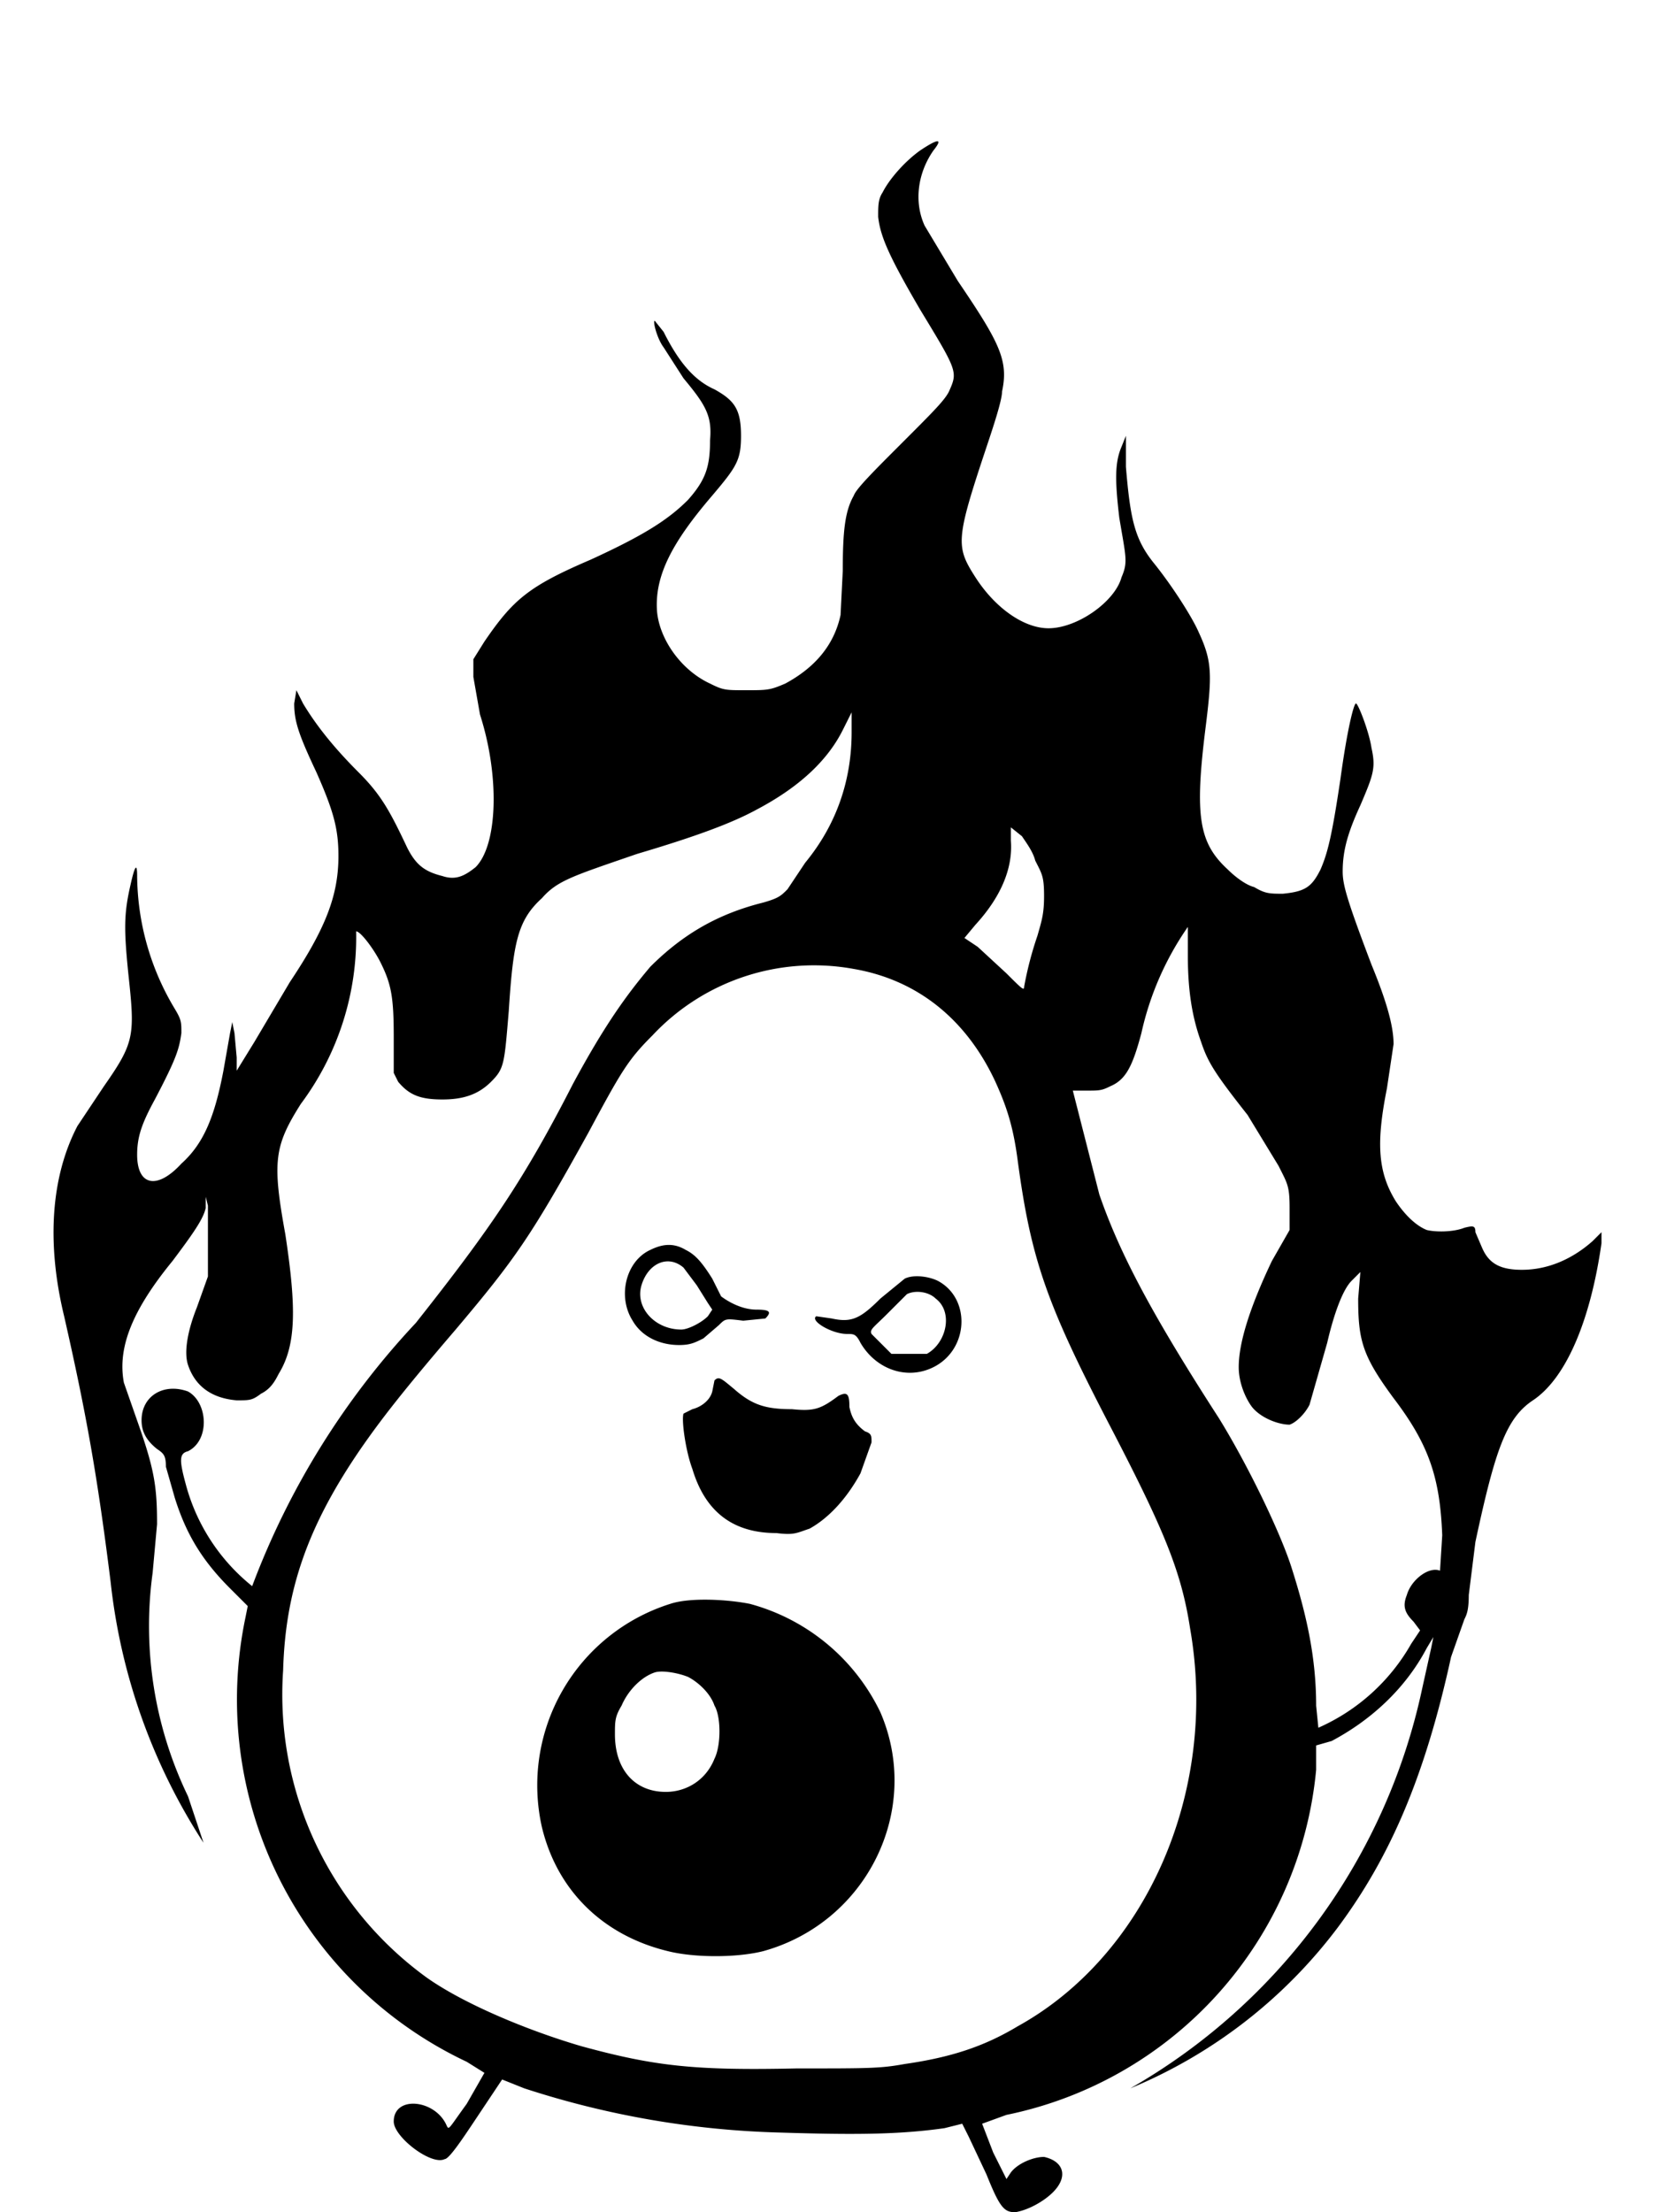 <svg version="1.0" xmlns="http://www.w3.org/2000/svg" viewBox="0 0 750 1000">
  <path d="M416 68c-7 5-14 13-17 19-2 3-2 6-2 11 1 9 5 18 19 42 17 28 17 28 13 37-2 4-7 9-22 24-12 12-20 20-21 23-4 7-5 16-5 34l-1 20c-3 14-12 24-25 31-7 3-8 3-18 3-9 0-10 0-16-3-13-6-23-20-24-33-1-16 7-31 25-52 11-13 13-16 13-27 0-12-3-16-12-21-9-4-16-12-23-26l-4-5c-1 0 1 8 4 12l9 14c10 12 13 17 12 28 0 12-2 18-10 27-9 9-20 16-44 27-28 12-35 18-48 37l-5 8v8l3 17c9 28 8 59-2 69-5 4-9 6-15 4-8-2-12-5-16-13-8-17-12-24-22-34-11-11-19-21-25-31l-3-6-1 6c0 8 2 14 10 31 8 18 10 26 10 38 0 18-6 33-22 57l-16 27-8 13v-6l-1-11-1-5-1 5-3 17c-4 21-9 33-19 42-11 12-20 10-20-4 0-8 2-14 8-25 10-19 11-23 12-30 0-5 0-6-3-11a118 118 0 0 1-17-60c0-6-1-5-3 4-3 13-3 20-1 40 3 28 3 31-11 51l-12 18c-12 23-14 53-6 86 10 44 15 72 21 120a270 270 0 0 0 42 118l-7-21a177 177 0 0 1-16-101l2-22c0-16-1-24-8-44l-7-20c-3-16 4-33 22-55 9-12 14-19 15-24v-5l1 4v32l-5 14c-4 10-6 20-4 26 3 9 10 15 22 16 6 0 7 0 11-3 4-2 6-5 8-9 8-13 8-30 3-63-6-33-5-40 7-59a126 126 0 0 0 25-78c2 0 8 8 11 14 5 10 6 16 6 34v16l2 4c5 6 10 8 20 8 9 0 16-2 22-8s6-8 8-32c2-31 4-41 15-51 7-8 14-10 43-20 27-8 43-14 54-20 19-10 32-22 39-36l4-8v9c0 22-7 42-21 59l-8 12c-3 3-4 4-11 6-20 5-36 14-51 29-11 13-21 27-35 53-22 43-37 65-71 108a357 357 0 0 0-74 119 88 88 0 0 1-30-46c-3-11-3-14 1-15 10-5 9-22 0-27-11-4-21 2-21 13 0 5 2 9 7 13 3 2 4 3 4 8l4 14c5 16 12 28 25 41l8 8-1 5a181 181 0 0 0 100 201l8 5-8 14c-8 11-8 12-9 10-5-12-24-14-24-2 0 7 17 20 23 17 2 0 8-9 14-18l12-18 10 4a406 406 0 0 0 116 20c32 1 53 1 74-2l8-2 3 6 8 17c6 15 8 17 13 17 6-1 13-5 17-9 7-7 5-14-4-16-5 0-12 3-15 7l-2 3-6-12-5-13 11-4a176 176 0 0 0 140-156v-11l7-2c17-9 33-23 43-42l3-5-1 5-4 18a274 274 0 0 1-132 181 225 225 0 0 0 94-73c23-31 39-67 51-122l6-17c1-2 2-4 2-11l3-24c9-42 14-56 26-64 15-10 26-36 31-71v-5l-4 4c-9 8-20 13-32 13-10 0-15-3-18-10l-3-7c0-3-1-3-5-2-5 2-13 2-17 1-5-2-10-7-14-13-8-13-9-26-4-51l3-20c0-8-3-19-10-36-11-29-13-36-13-42 0-9 2-17 8-30 6-14 7-17 5-26-1-7-6-20-7-20s-4 12-7 34c-4 27-6 34-9 41-4 8-7 10-17 11-6 0-8 0-13-3-4-1-9-5-12-8-13-12-15-24-10-64 3-24 3-30-3-43-3-7-12-21-20-31-9-11-11-20-13-44v-14l-2 5c-3 7-3 15-1 32 3 18 4 20 1 27-3 11-20 23-33 23-11 0-24-9-33-23s-9-17 5-59c3-9 7-21 7-25 3-14-1-22-20-50l-15-25c-5-11-3-24 4-34 4-5 3-6-6 0zm46 310c2 3 5 7 6 11 3 6 4 7 4 16 0 8-1 11-3 18a158 158 0 0 0-6 23c0 2-1 1-8-6l-13-12-6-4 5-6c11-12 17-25 16-38v-6l5 4zm75 54c0 16 2 28 6 39 3 9 6 14 21 33l14 23c4 8 5 9 5 19v10l-8 14c-10 21-15 37-15 48 0 7 3 14 6 18 4 5 12 8 17 8 3-1 7-5 9-9l8-28c3-13 7-24 11-28l4-4-1 12c0 19 2 26 16 45 16 21 21 36 22 62l-1 16c-5-2-13 4-15 11-2 5-1 8 3 12l3 4-4 6a90 90 0 0 1-42 38l-1-10c0-21-4-40-11-62-5-16-20-47-33-68-31-48-45-75-54-101l-12-47h6c6 0 7 0 11-2 7-3 10-9 14-24a135 135 0 0 1 21-48v13zm-151 6c29 5 51 23 64 51 5 11 8 20 10 35 6 45 13 65 41 119 25 48 33 67 37 93 13 74-20 148-78 180-15 9-30 14-51 17-11 2-16 2-49 2-46 1-64-1-97-10-24-7-53-19-70-31a158 158 0 0 1-65-139c1-36 11-65 35-100 9-13 19-26 43-54 27-32 34-42 60-89 15-28 18-33 29-44a100 100 0 0 1 91-30z"/>
  <path d="M294 565c-11 5-15 21-8 32 4 7 12 11 21 11 5 0 7-1 11-3l7-6c3-3 3-3 11-2l10-1c3-3 2-4-4-4s-12-3-16-6l-4-8c-5-8-8-11-12-13-5-3-10-3-16 0zm15 8 6 8 5 8 2 3-2 3c-3 3-9 6-12 6-12 0-21-10-18-20s12-14 19-8zM409 578l-11 9c-9 9-13 11-22 9l-7-1c-3 2 7 8 14 8 3 0 4 0 6 4 7 12 21 17 33 11 16-8 17-31 2-39-4-2-11-3-15-1zm14 9c8 6 5 20-4 25h-16l-9-9c-1-2 1-3 7-9l9-9c4-2 10-1 13 2zM323 624l-1 5c-1 4-5 7-9 8l-4 2c-1 3 1 17 4 25 6 20 19 29 38 29 8 1 9 0 15-2 9-5 17-14 23-25l5-14c0-3 0-4-3-5-4-3-6-6-7-11 0-6-1-7-5-5-8 6-11 7-21 6-12 0-18-2-26-9-6-5-7-6-9-4zM303 725a86 86 0 0 0-58 101c7 29 28 49 57 56 12 3 31 3 43 0 47-13 72-64 53-108a92 92 0 0 0-59-49c-10-2-27-3-36 0zm8 33c4 2 10 7 12 13 3 5 3 18 0 24-4 10-13 15-22 15-14 0-23-10-23-26 0-6 0-8 3-13 3-7 9-13 15-15 3-1 10 0 15 2z"/>
</svg>
